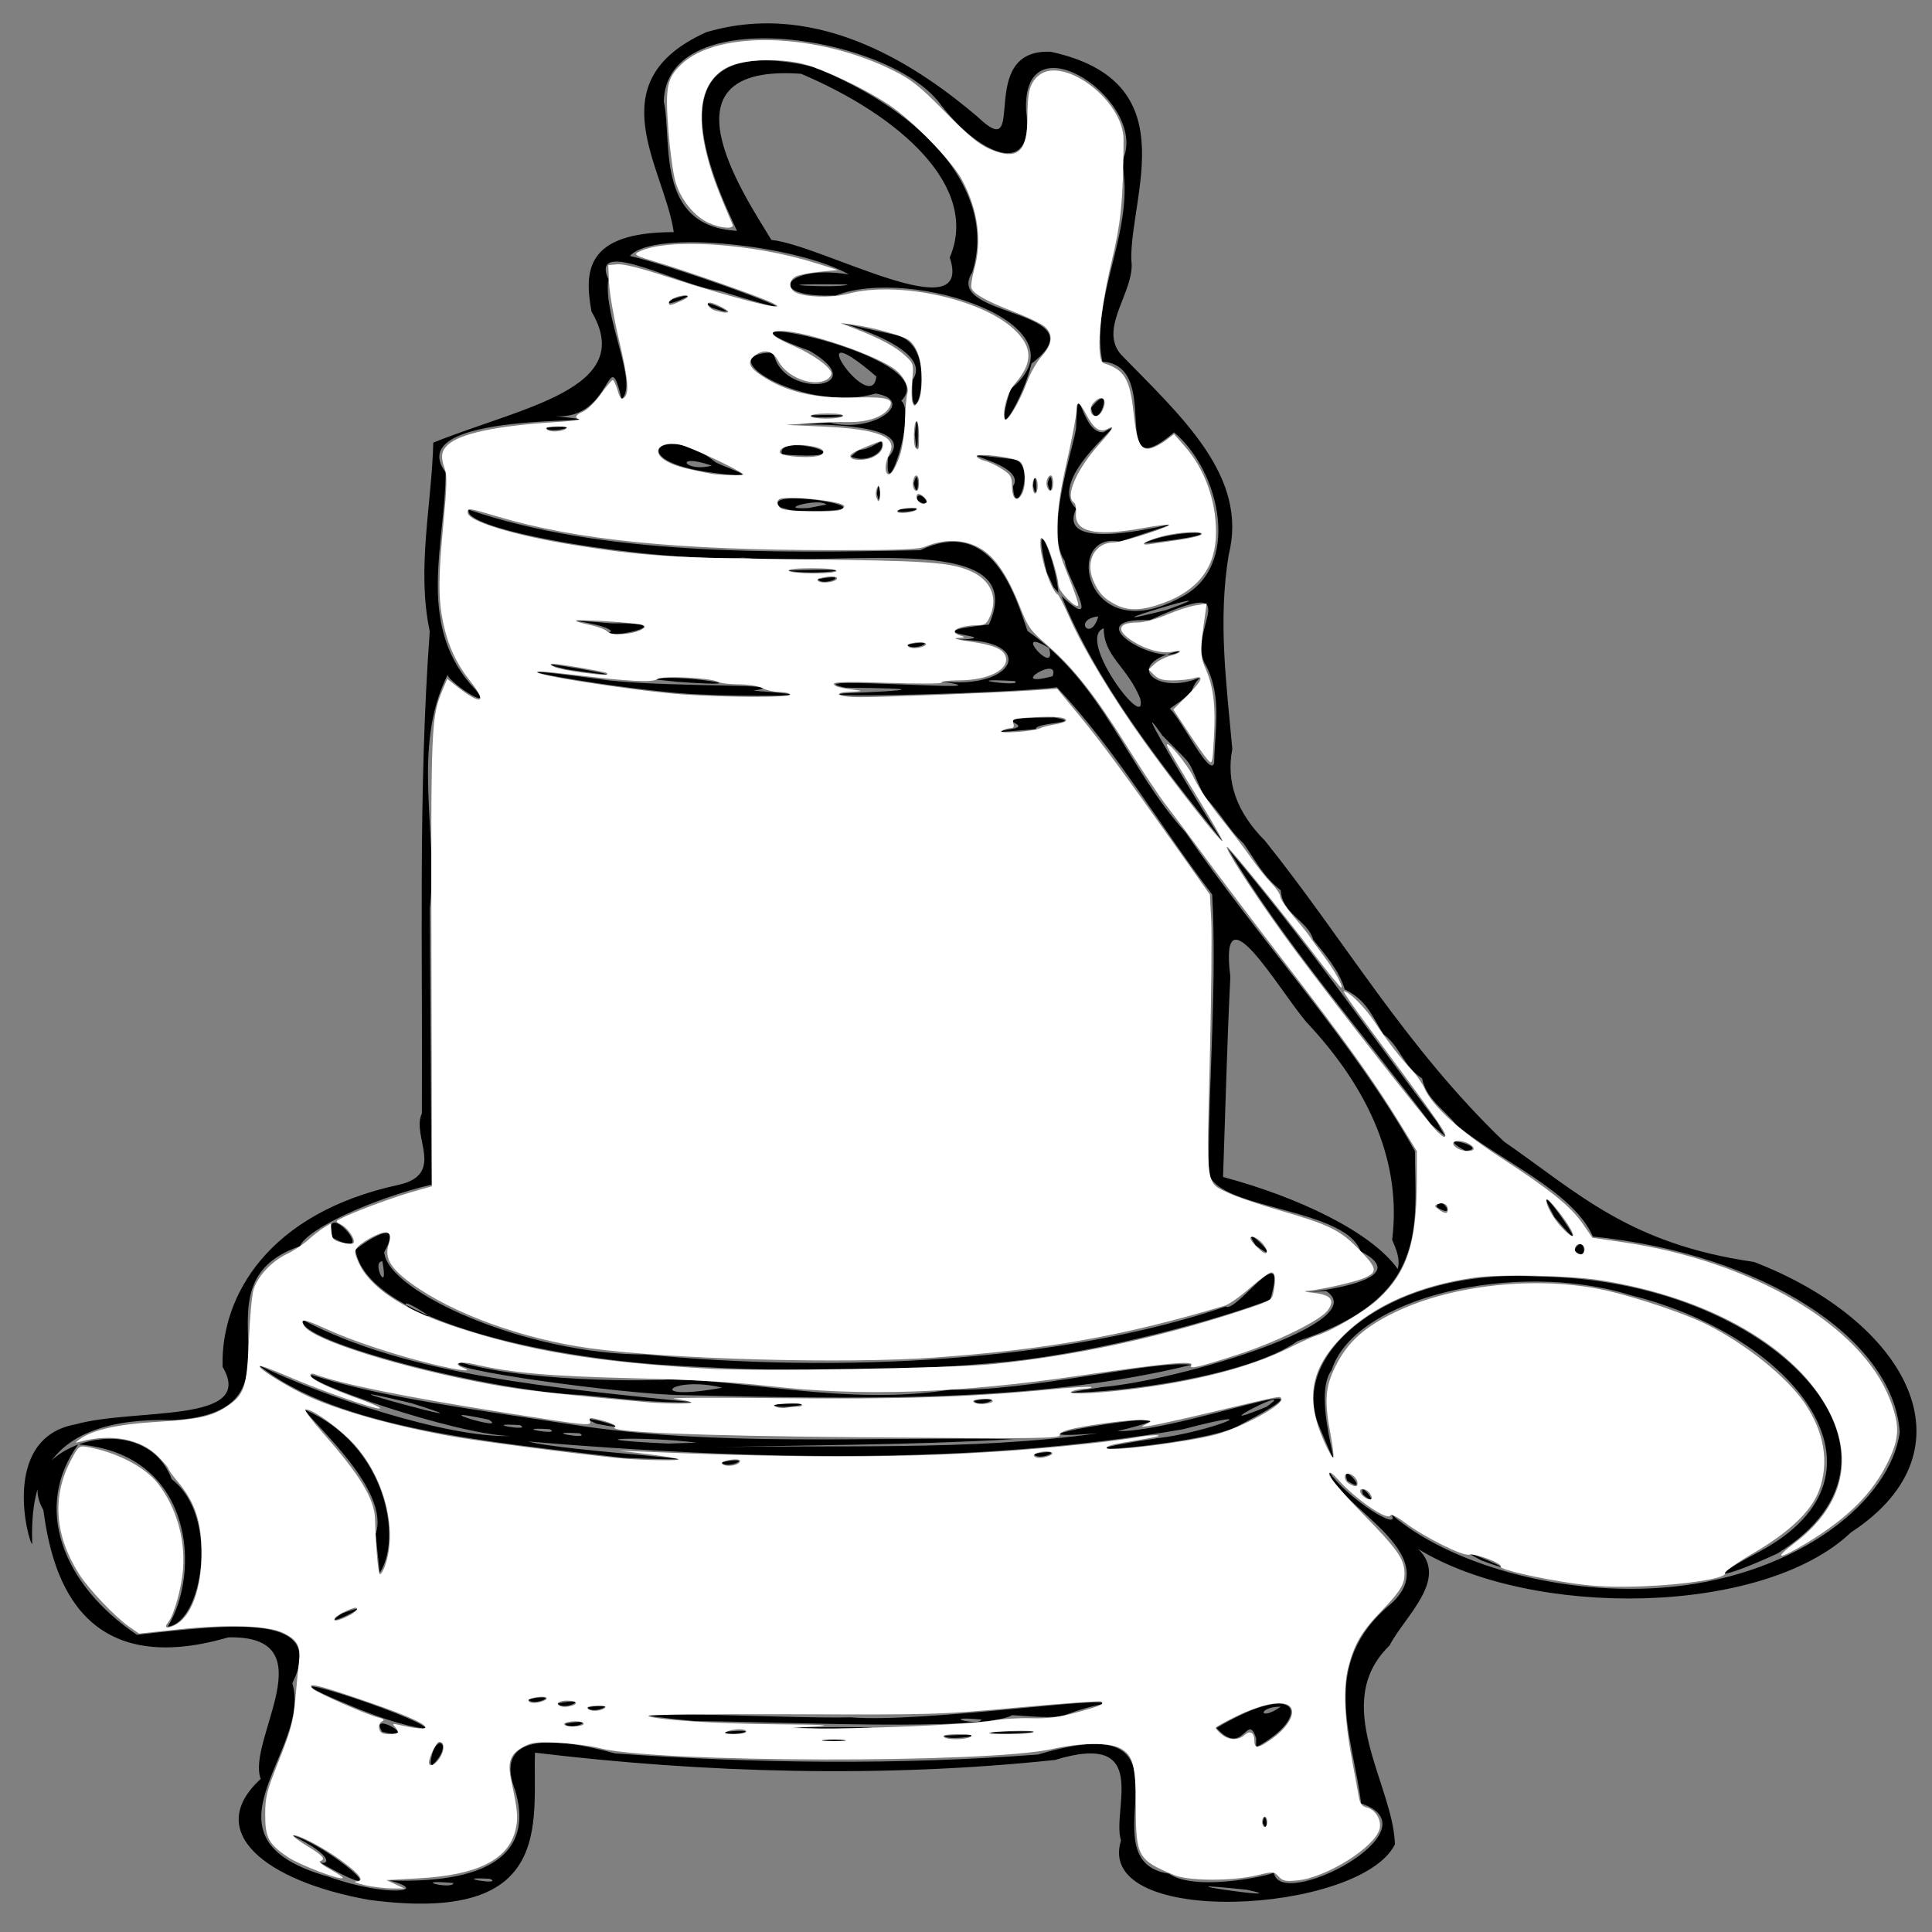 <?xml version="1.0" encoding="UTF-8" standalone="no"?>
<!-- Created with Inkscape (http://www.inkscape.org/) -->

<svg
   xmlns:dc="http://purl.org/dc/elements/1.1/"
   xmlns:cc="http://creativecommons.org/ns#"
   xmlns:rdf="http://www.w3.org/1999/02/22-rdf-syntax-ns#"
   xmlns:svg="http://www.w3.org/2000/svg"
   xmlns="http://www.w3.org/2000/svg"
   xmlns:sodipodi="http://sodipodi.sourceforge.net/DTD/sodipodi-0.dtd"
   xmlns:inkscape="http://www.inkscape.org/namespaces/inkscape"
   width="600"
   height="600"
   id="svg2"
   version="1.1"
   inkscape:version="0.48.2 r9819"
   sodipodi:docname="doc_base.svg">
  <rect width="100%" height="100%" fill="#808080" stroke="none"/>
  <defs
     id="defs4" />
  <sodipodi:namedview
     id="base"
     pagecolor="#e0e0e1"
     bordercolor="#666666"
     borderopacity="1.0"
     inkscape:pageopacity="1"
     inkscape:pageshadow="2"
     inkscape:zoom="1.2483333"
     inkscape:cx="288.34933"
     inkscape:cy="300"
     inkscape:document-units="px"
     inkscape:current-layer="layer1"
     showgrid="true"
     showguides="true"
     inkscape:guide-bbox="true"
     inkscape:window-width="1680"
     inkscape:window-height="964"
     inkscape:window-x="0"
     inkscape:window-y="30"
     inkscape:window-maximized="1">
    <inkscape:grid
       type="xygrid"
       id="grid3753"
       empspacing="5"
       visible="true"
       enabled="true"
       snapvisiblegridlinesonly="true" />
    <sodipodi:guide
       orientation="1,0"
       position="300,620"
       id="guide3755" />
    <sodipodi:guide
       orientation="0,1"
       position="-50,300"
       id="guide3757" />
  </sodipodi:namedview>
  <g
     inkscape:label="Calque 1"
     inkscape:groupmode="layer"
     id="layer1"
     transform="translate(0,-452.362)">
    <path
       style="fill:#000000"
       d="m 431.535,963.379 c -18.624,18.098 1.131,43.035 1.673,61.767 -10.8,21.647 -93.57,26.272 -85.081,-1.205 -2.987,-9.547 9.649,-34.236 -20.503,-25.01 -53.233,5.645 -108.747,4.108 -161.479,-2.264 -0.715,21.561 6.441,53.472 -51.643,45.696 -32.17,-5.785 -51.401,-21.239 -33.524,-37.539 C 76.412,993.024 101.986,960.156 70.904,960.856 23.499,974.679 15.893,939.152 13.457,921.287 2.539,902.655 44.167,887.523 53.335,911.736 c 15.268,11.861 9.253,44.803 -1.249,45.785 10.314,-16.716 8.177,-53.649 -27.788,-56.588 -14.038,19.275 -5.204,43.335 18.244,59.142 31.273,-3.616 58.802,-6.467 48.249,15.028 6.242,21.297 -32.08,48.046 11.488,60.158 17.521,6.299 31.949,4.585 18.635,1.096 33.791,1.134 44.359,-10.289 39.097,-27.936 -5.617,-14.419 4.865,-18.674 31.036,-11.514 43.275,3.119 88.095,3.637 131.348,0.337 54.305,-16.19 12.952,32.8 40.613,37.001 9.036,6.277 36.06,-0.5 32.557,-0.581 1.255,12.867 51.414,-13.016 27.135,-21.236 -2.476,-20.888 -13.433,-43.295 9.369,-62.071 17.229,-15.641 -17.22,-30.478 -19.343,-41.001 5.272,8.115 22.82,19.261 19.331,13.234 17.033,15.033 52.662,26.014 87.212,22.571 39.581,-4.021 67.822,-26.811 70.73,-48.016 -2.077,-29.303 -42.887,-55.468 -95.298,-60.761 -6.203,-14.156 -29.201,-23.742 -42.262,-34.533 -4.318,-5.265 -9.562,-8.312 -10.789,-14.585 -5.943,-3.846 -6.856,-10.013 -12.07,-13.772 -3.817,-6.338 -5.362,-10.588 -11.983,-13.886 -1.667,-5.91 -6.367,-11.144 -9.763,-15.429 -1.673,-5.939 -9.77,-7.996 -10.058,-15.313 -5.517,-4.324 -7.893,-9.369 -11.605,-14.615 -4.459,-4.032 -6.654,-8.857 -12.329,-14.805 -5.895,-12.786 -1.991,-7.582 -12.83,-18.651 -11.928,-16.964 13.007,24.287 18.732,32.97 -19.822,-24.544 -39.513,-49.91 -50.089,-76.321 13.519,12.601 0.774,-7.511 1.097,-10.791 -6.441,-8.78 2.309,-34.072 3.438,-41.252 0.626,-18.65 1.361,1.821 8.498,1.195 10.969,-6.316 -18.756,14.231 -8.452,23.726 -9.268,19.539 60.271,-5.363 13.538,10.249 -17.533,-3.574 -11.174,33.52 18.568,17.488 19.463,-9.321 12.694,-39.387 -1.724,-51.425 -21.535,18.244 -2.774,-20.63 -22.291,-21.984 -3.825,-20.539 10.565,-41.198 6.053,-62.048 9.462,-17.892 -30.899,-45.838 -29.723,-16.027 2.929,22.442 -15.502,12.967 -26.704,-1.996 -15.856,-21.261 -85.011,-32.067 -85.82,-0.687 2.739,11.841 -2.976,38.771 22.751,40.161 -6.904,-14.779 -29.839,-63.098 23.436,-50.999 36.027,14.358 57.326,39.501 49.608,63.922 -9.351,14.284 40.727,11.203 18.397,28.322 -2.057,9.668 -12.742,28.756 -6.517,7.91 25.053,-20.064 -30.944,-38.277 -54.235,-29.078 -22.932,0.876 -15.446,-9.831 4.015,-6.524 -15.01,-8.834 -60.532,-14.261 -67.955,-5.752 17.204,4.006 73.492,25.031 27.676,10.754 -11.006,-0.872 -40.435,-17.327 -34.391,-3.51 -1.662,11.863 9.477,32.363 4.144,37.212 -4.473,-18.412 -2.567,6.441 -20.502,5.305 31.745,3.259 -49.595,-3.305 -34.159,17.498 -0.102,21.707 -8.886,46.144 7.494,65.477 9.943,10.496 -6.347,-0.036 -6.893,-2.652 -11.328,22.773 -2.845,48.563 -5.539,72.481 0.172,28.613 0.357,57.226 0.535,85.839 -18.233,4.337 -38.613,13.695 -40.869,19.121 -35.516,12.155 5.808,51.131 -39.134,54.009 C 12.295,892.138 9.502,914.733 10,931.853 c -0.858,0.503 -10.425,-32.881 13.484,-37.153 18.474,-5.171 56.233,-0.071 45.641,-17.844 -0.639,-21.951 14.19,-47.778 54.591,-56.512 14.872,-3.281 3.963,-15.068 7.293,-22.158 0.299,-49.896 -1.182,-100.203 2.455,-149.75 -4.124,-19.425 0.586,-39.084 1.1,-58.602 27.277,-11.048 63.37,-16.651 49.14,-40.697 -2.164,-12.096 -2.412,-24.693 25.539,-24.684 -2.9,-20.011 -24.179,-46.669 10.109,-62.091 35.585,-10.535 66.983,11.613 84.268,26.296 16.238,15.588 -1.159,-21.369 22.742,-20.209 42.236,9.187 24.592,44.311 24.965,64.631 1.486,9.464 -10.502,21.126 -3.13,29.46 18.958,19.44 39.542,37.828 33.377,62.166 -3.347,20.588 -0.716,39.619 1.132,60.293 -1.974,10.065 1.273,19.564 10.139,28.453 24.896,31.051 43.471,63.896 74.154,93.372 23.426,16.251 38.981,31.857 77.727,37.444 47.013,18.109 69.759,58.062 30.091,84.013 -27.462,26.11 -99.34,26.701 -134.383,5.13 9.634,9.367 -4.102,20.759 -8.901,29.968 z m -44.209,75.879 c -34.595,-3.644 17.599,3.884 0,0 z m -246.503,-2.11 c -14.369,-1.259 -0.179,2.197 0,0 z m 11.402,-1.296 c -13.325,-0.8 4.38,2.237 0,0 z M 374.527,659.031 c -6.803,-10.717 14.384,-28.571 -17.443,-14.092 -23.68,-0.834 3.281,15.104 9.46,9.515 -18.508,4.041 -7.292,14.108 6.069,8.336 -4.377,4.939 0.714,2.736 -9.289,9.644 4.097,4.079 12.287,21.378 13.745,16.932 0.131,-10.104 2.589,-20.479 -2.542,-30.336 z m -20.453,10.171 c -4.14,-10.026 -11.265,-12.913 -11.299,-21.716 -8.88,3.272 14.057,33.365 11.299,21.716 z m -13.002,-25.41 c -8.054,0.923 -2.244,8.192 0,0 z m 21.169,-1.993 c 26.415,-9.476 -32.387,8.199 0,0 z M 294.959,532.326 c 9.372,-21.9 -15.319,-43.952 -46.174,-57.051 -45.274,-3.259 -18.07,37.037 -9.223,51.604 15.592,1.513 63.015,28.564 55.397,5.447 z m -31.719,8.374 c -32.962,-0.39 -1.475,1.415 0,0 z M 99.28,1030.689 c 2.406,1.025 5.436,-1.396 -8.682,-8.434 10.919,2.644 36.427,24.369 8.682,8.434 z m 292.846,-12.272 c 0.987,-5.516 2.133,4.752 0,0 z m -258.416,-18.514 c 1.046,-10.152 7.735,-6.281 0.487,0.703 l -0.487,-0.703 z m 256.417,-7.617 c -2.79,-8.692 -3.896,6.114 -12.329,-3.284 26.851,-15.915 29.497,-3.108 12.287,5.974 l 0.042,-2.69 z m 7.651,-9.911 c -7.491,0.06 -6.783,4.79 0,0 z m -143.833,10.309 c 22.342,-0.612 0.957,1.71 0,0 z m 39.283,-1.272 c 19.8,-1.235 0.85,2.044 0,0 z M 118.694,990.169 c -4.481,-7.152 13.107,3.379 0,0 z m 106.414,0.005 c 14.369,-1.259 0.179,2.197 0,0 z m 83.086,0.008 c 32.401,-0.73 -5.792,1.615 0,0 z m -196.632,-6.988 c -42.81,-17.501 20.056,2.481 20.865,6.113 -7.753,-1.122 -14.415,-3.62 -20.865,-6.113 z m 134.328,5.617 c 47.501,-0.441 14.841,1.254 0,0 z m -70.381,-1.101 c 11.391,-2.168 1.65,2.612 0,0 z m 40.45,-0.84 c -48.101,-4.569 29.962,-0.62 48.215,-1.164 21.922,1.778 81.951,-6.936 78.131,-4.129 -16.081,3.513 -7.374,4.923 -27.98,3.444 -8.795,5.124 -70.794,2.029 -98.365,1.849 z m 88.814,-0.503 c -14.369,-1.259 -0.179,2.197 0,0 z m -122.337,-3.735 c 11.391,-2.168 1.65,2.612 0,0 z m -9.237,-1.27 c 11.391,-2.168 1.65,2.612 0,0 z m -9.237,-1.27 c 11.391,-2.168 1.65,2.612 0,0 z m -57.832,-26.622 c 14.349,-5.292 -9.033,6.285 0,0 z m 10.527,-24.663 c 4.682,-13.544 -19.253,-34.124 -22.047,-38.662 25.269,10.852 30.405,39.975 23.317,50.66 -0.423,-3.999 -0.847,-7.999 -1.27,-11.998 z M 546.637,934.1 c 44.686,-24.115 10.608,-66.888 -40.101,-79.469 -35.59,-11.157 -85.859,0.535 -92.99,23.237 -7.257,9.268 7.343,44.217 -4.041,17.04 -9.233,-22.863 23.062,-48.794 67.985,-46.101 72.551,0.675 124.601,55.073 74.502,86.012 -12.665,5.895 -26.734,10.645 -5.355,-0.719 z m -86.437,2.919 c -14.035,-7.172 18.754,6.861 0,0 z m -36.934,-20.535 c -1.531,-5.322 6.447,5.463 0,0 z m -4.862,-4.265 c -2.392,-6.847 7.589,5.09 0,0 z m -194.404,-5.761 c 11.391,-2.168 1.65,2.612 0,0 z m -30.644,-1.368 c -40.289,-4.923 -87.935,-8.706 -113.149,-28.832 19.998,9.838 59.034,22.738 78.319,22.058 -17.167,-0.391 -65.722,-17.33 -61.677,-18.948 22.317,7.259 51.82,10.838 80.98,15.43 44.677,6.964 91.304,3.671 136.919,4.51 -32.242,1.883 -64.766,1.786 -97.146,2.597 41.138,-1.048 83.211,1.244 123.398,-4.425 -42.093,3.232 45.613,-10.355 5.993,-0.664 19.391,0.437 76.792,-22.088 36.896,-1.303 -12.1,5.761 -66.989,9.894 -24.621,3.515 15.892,-1.76 37.445,-10.491 8.008,-2.775 -65.527,11.274 -136.11,9.46 -203.16,3.773 9.626,3.004 77.64,6.902 29.239,5.064 z m 22.899,-4.691 c -15.269,-2.066 -41.335,-1.247 -8.801,0.274 l 8.801,-0.274 z m -36.321,-2.928 c -13.325,-0.801 4.38,2.237 0,0 z m -9.237,-1.27 c -13.325,-0.801 4.38,2.237 0,0 z m -9.237,-1.27 c -13.325,-0.801 4.38,2.237 0,0 z m -9.67,-1.672 c -22.207,-4.768 6.881,4.157 0,0 z m -24.063,-5.147 c -40.747,-9.711 33.457,10.531 0,0 z m 265.59,1.154 c 11.349,-8.089 -22.137,9.076 0,0 z m -72.333,14.652 c 11.391,-2.168 1.65,2.612 0,0 z m -135.711,-9.389 c -10.38,-4.568 17.34,3.424 0,0 z m 54.843,-5.953 c 19.8,-1.235 0.85,2.045 0,0 z m -59.461,-3.009 c -27.43,-0.938 -89.407,-16.656 -86.584,-23.289 32.337,17.201 78.773,21.219 120.97,25.543 -11.556,0.356 -23.065,-1.19 -34.386,-2.254 z m 121.856,1.848 c 11.391,-2.168 1.65,2.612 0,0 z m -90.683,-1.781 c -17.739,-0.213 -76.872,-8.317 -68.543,-10.106 23.935,6.898 66.646,5.409 63.45,5.27 23.361,-0.326 56.348,8.292 88.46,3.134 23.264,0.809 63.784,-9.335 74.859,-7.724 -49.03,12.121 -105.753,10.534 -158.226,9.426 z m 12.456,-2.312 c -16.098,-3.927 -24.815,4.55 0,0 z m 118.012,-0.183 c 24.554,-2.175 84.678,-20.253 69.503,-29.856 -30.427,2.112 34.179,-0.346 10.757,-12.301 -5.24,-14.662 -50.329,-12.745 -47.182,-26.989 0.042,-27.915 2.575,-56.082 1.079,-83.842 -16.346,-21.36 -29.188,-43.989 -48.208,-64.353 -15.226,1.873 -76.212,3.433 -66.45,1.912 22.326,-0.96 25.874,-1.555 0.769,-1.788 -18.607,-4.038 56.246,2.078 29.036,-2.029 25.337,3.202 30.866,-14.352 3.198,-12.655 23.23,-1.173 -15.86,-1.884 12.321,-4.905 13.096,-29.201 -43.922,-18.056 -76.366,-20.773 -26.13,1.472 -87.878,-8.239 -85.169,-14.898 41.201,14.113 93.415,13.535 140.244,12.573 22.609,-10.845 29.622,14.806 33.28,25.087 23.793,16.488 30.892,42.581 49.03,62.483 22.738,33.216 52.352,65.165 71.277,99.049 0.024,22.854 4.85,45.556 -36.483,59.01 -15.218,10.838 -55.46,16.104 -70.697,15.957 l 4.147,-0.761 5.912,-0.922 0,5e-5 z m 90.052,-45.749 c 2.935,-23.511 -6.599,-46.315 -26.682,-67.665 -8.67,-10.212 -27.168,-42.607 -23.57,-14.031 -1.032,20.726 -1.534,41.458 -2.269,62.188 23.076,6.167 45.976,16.957 54.238,28.566 0.862,-3.061 -0.442,-6.105 -1.717,-9.058 z M 315.121,663.86 c -19.719,-1.094 3.279,2.082 0,0 z m 11.783,-1.502 c 2.514,-6.817 -14.947,4 0,0 z m -1.125,-8.768 c -12.424,-7.344 2.742,9.69 0,0 z M 204.49,876.124 c -39.379,-2.94 -90.571,-14.724 -94.094,-35.511 -2.169,1.117 16.552,-12.993 8.927,0.595 0.839,12.39 44.23,31.812 81.024,31.804 60.2,5.883 130.136,2.293 180.347,-14.913 3.186,2.299 19.817,-22.625 13.774,-2.101 -15.878,6.127 -52.171,16.12 -81.104,19.186 -35.832,3.59 -72.81,3.313 -108.874,0.94 z m -71.171,-15.083 c -13.918,-9.152 -4.44,0.852 0,0 z m -14.572,-16.977 c -3.598,0.08 2.131,11.236 0,0 z m 271.215,-4.934 c -6.097,-9.243 10.713,7.98 0,0 z m 98.968,1.518 c 2.996,-6.034 4.849,4.719 0,0 z m -385.711,-3.937 c -3.622,-13.824 15.777,8.473 0,0 z m 379.526,-6.38 c -10.429,-19.075 16.787,19.926 0,0 z m -36.535,-3.088 c 0.609,-4.656 6.931,4.277 0,0 z m 8.908,-17.482 c -11.164,-6.026 8.367,-0.775 0,0 l 0,0 z m -10.637,-8.182 c -21.309,-28.493 -45.898,-56.414 -63.155,-85.721 23.464,27.529 43.535,56.697 64.995,85.022 l 2.5,4.402 -4.34,-3.703 z M 313.433,678.882 c 9.937,-1.482 -11.644,-3.609 14.056,-3.685 9.86,1.778 -6.508,1.428 -5.768,3.664 0.437,-0.315 -18.91,1.926 -8.288,0.021 z m -94.868,-10.82 c -22.553,-0.531 -84.497,-11.992 -29.594,-4.409 21.412,2.319 59.034,0.89 44.981,3.217 29.652,2.051 -6.956,1.678 -15.387,1.192 z m -14.817,-4.656 c 3.813,-2.09 37.654,2.906 6.644,0.702 l -6.644,-0.702 0,0 z m -27.71,-3.157 c -22.2,-5.195 36.757,5.356 0,0 z m 105.692,-7.702 c 11.391,-2.168 1.65,2.612 0,0 z m -91.921,-4.195 c -2.167,-2.88 -24.06,-4.323 0.276,-2.406 24.669,-0.291 -5.413,5.727 -0.276,2.406 l 0,-2.1e-4 z m 135.215,-18.406 c -4.771,-20.513 2.446,-5.694 3.7,6.497 l -1.513,-1.674 -2.187,-4.823 z m -71.004,2.288 c 11.391,-2.168 1.65,2.612 0,0 z m -9.326,-2.679 c 29.418,-1.036 7.347,1.738 0,0 z m 110.496,-8.419 c 10.157,-5.092 34.225,-3.639 0,0 z M 242.311,609.895 c -7.623,-7.252 44.734,2.195 3.78,1.07 l -3.78,-1.07 0,0 z m 14.342,-0.832 c -2.422,-2.214 -16.422,1.757 -5.536,1.063 l 5.536,-1.063 z m 21.566,1.515 c 14.369,-1.259 0.179,2.197 0,0 z m -5.9,-4.872 c 1.003,-7.955 1.695,7.383 0,0 z m 12.25,1.904 c 0.609,-4.656 6.931,4.277 0,0 z m 30.04,-4.237 c 5.232,-7.954 -28.476,-11.749 0.572,-8.315 6.835,2.233 -0.132,19.483 -0.572,8.315 z m 6.202,-0.207 c 1.003,-7.955 1.695,7.383 0,0 z m -37.032,-0.635 c 1.731,-7.019 1.731,7.019 0,0 z m 41.565,0 c 1.731,-7.019 1.731,7.019 0,0 z m -49.524,-8.06 c 14.321,-15.71 -61.564,-7.898 -18.18,-10.879 13.589,3.599 27.207,-6.779 14.285,-9.036 -21.294,6.454 -52.881,-12.391 -31.704,-12.727 2.532,14.902 31.665,11.34 11.154,-0.549 -41.155,-14.865 43.207,1.097 28.51,15.553 4.96,3.779 -5.481,34.187 -4.066,17.638 z m -3.661,-25.189 c -25.426,-21.827 -1.385,12.905 0,0 z m -53.536,29.506 c -25.521,-4.279 -11.389,-15.124 3.599,-2.871 4.731,2.447 17.85,5.976 -3.599,2.871 z m 2.444,-1.822 c -12.146,-4.169 -8.608,2.25 0,0 z m 21.746,-3.492 c -1.936,-7.403 30.195,2.302 0,0 z m 21.501,0.672 c 4.327,-4.068 1.237,-0.026 9.318,-4.745 1.847,2.792 -4.013,7.124 -9.318,4.745 z m 19.792,-6.849 c 1.318,-14.216 1.246,14.248 0,0 z m -114.418,-2.11 c 14.369,-1.259 0.179,2.197 0,0 z m 81.948,-3.84 c 22.342,-0.612 0.957,1.71 0,0 z m 87.198,-2.302 c 7.949,-9.848 1.864,9.044 0,0 z m -55.42,-8.69 c 9.54,-13.448 -49.658,-23.462 -5.196,-13.958 15.246,3.657 3.852,35.911 5.196,13.958 z M 221.066,547.941 c -6.614,-4.591 12.835,4.158 0,0 z m -12.162,-2.697 c 13.484,-4.098 -6.133,4.366 0,0 z"
       id="path4412"
       inkscape:connector-curvature="0" />
    <path
       style="fill:#ffffff;fill-opacity:1;stroke:none;stroke-width:8.011;stroke-linecap:round;stroke-linejoin:round;stroke-miterlimit:4;stroke-opacity:1;stroke-dasharray:none;stroke-dashoffset:0"
       d="m 113.191,585.421 c -2.423,-0.562 -3.606,-1.062 -2.629,-1.112 2.788,-0.141 1.476,-2.008 -4.549,-6.475 -5.345,-3.963 -14.179,-8.573 -14.95,-7.803 -0.218,0.218 1.788,1.723 4.457,3.344 4.832,2.935 5.732,4.008 3.881,4.625 -0.535,0.178 0.909,1.348 3.208,2.599 2.299,1.251 4.021,2.435 3.827,2.629 -0.76,0.76 -13.508,-4.097 -17.036,-6.492 -6.001,-4.072 -7.053,-6.048 -7.038,-13.205 0.012,-5.546 0.436,-7.211 4.32,-16.964 3.626,-9.106 4.414,-12.017 4.985,-18.425 0.373,-4.186 0.894,-9.466 1.159,-11.734 0.601,-5.146 -0.336,-6.985 -4.687,-9.205 -4.69,-2.393 -17.342,-2.838 -32.975,-1.162 l -11.966,1.283 -3.049,-2.113 c -4.456,-3.088 -12.649,-11.723 -15.672,-16.517 -7.533,-11.947 -8.366,-23.989 -2.435,-35.213 2.286,-4.326 2.546,-4.545 4.926,-4.133 9.229,1.596 18.196,6.261 22.223,11.561 5.577,7.341 8.353,16.921 7.643,26.379 -0.442,5.89 -2.813,14.361 -4.633,16.554 -1.539,1.854 -0.118,2.151 2.626,0.548 5.258,-3.071 8.357,-13.225 7.693,-25.209 -0.438,-7.906 -2.522,-13.344 -7.282,-19.005 -1.61,-1.914 -2.926,-3.736 -2.926,-4.048 0,-0.312 -1.453,-2.034 -3.228,-3.827 -5.345,-5.398 -14.517,-7.163 -24.008,-4.62 -1.964,0.526 -1.971,0.513 -0.349,-0.698 3.861,-2.882 11.764,-4.675 23.76,-5.393 13.115,-0.785 17.109,-1.648 21.804,-4.712 5.598,-3.653 6.375,-5.932 6.986,-20.485 0.296,-7.049 0.952,-14.194 1.458,-15.878 1.23,-4.094 5.675,-8.864 10.276,-11.027 2.065,-0.971 5.016,-2.91 6.558,-4.31 1.542,-1.4 3.773,-3.144 4.957,-3.875 l 2.153,-1.33 0.25,2.589 c 0.217,2.252 0.64,2.686 3.248,3.33 1.649,0.407 3.241,0.497 3.539,0.199 0.872,-0.872 -1.496,-4.58 -3.643,-5.705 -1.884,-0.987 -1.904,-1.073 -0.432,-1.857 3.507,-1.869 15.606,-6.421 21.836,-8.214 l 6.675,-1.922 -0.164,-70.125 c -0.174,-74.435 -0.13,-75.457 3.618,-84.388 l 1.279,-3.048 2.975,2.331 c 7.713,6.045 9.687,5.289 4.196,-1.607 -4.312,-5.416 -6.953,-11.101 -8.413,-18.112 -1.567,-7.524 -1.546,-14.106 0.097,-31.296 1.036,-10.843 1.127,-14.49 0.408,-16.479 -1.358,-3.755 -1.14,-5.562 0.902,-7.48 3.729,-3.503 15.04,-5.943 32.621,-7.036 5.067,-0.315 8.762,-0.731 8.211,-0.924 -1.594,-0.559 -1.176,-1.351 1.288,-2.442 1.259,-0.557 3.692,-2.971 5.407,-5.364 1.715,-2.393 3.374,-4.368 3.687,-4.389 0.313,-0.021 1,1.401 1.527,3.16 0.761,2.54 1.18,3.015 2.035,2.305 1.683,-1.397 1.295,-5.63 -1.67,-18.249 -1.511,-6.428 -2.862,-14.211 -3.004,-17.295 l -0.257,-5.607 2.804,-0.271 c 1.807,-0.174 7.219,1.171 15.22,3.785 22.569,7.372 42.076,12.065 31.565,7.593 -5.551,-2.361 -26.133,-9.552 -34.174,-11.94 -7.077,-2.101 -7.645,-2.41 -6.008,-3.265 8.543,-4.459 35.137,-2.782 55.079,3.473 l 6.809,2.136 -5.688,0.553 c -3.128,0.304 -6.463,0.968 -7.41,1.475 -2.166,1.159 -2.227,3.743 -0.116,4.873 2.962,1.585 11.3,1.823 16.386,0.469 15.199,-4.049 41.151,1.474 51.426,10.945 6.013,5.543 6.11,10.499 0.332,17.079 -2.26,2.574 -3.909,8.413 -3.079,10.904 0.509,1.528 4.614,-5.275 6.823,-11.31 1.038,-2.835 3.13,-6.531 4.65,-8.213 3.433,-3.8 3.675,-7.027 0.703,-9.364 -1.133,-0.891 -5.369,-2.903 -9.413,-4.47 -8.335,-3.23 -12.399,-5.491 -13.084,-7.278 -0.259,-0.675 0.114,-3.31 0.828,-5.856 2.485,-8.857 1.213,-18.325 -3.721,-27.689 -3.158,-5.993 -15.645,-18.802 -23.017,-23.61 -8.807,-5.744 -22.281,-11.905 -28.318,-12.949 -8.628,-1.492 -17.921,-0.707 -22.346,1.886 -7.307,4.282 -9.138,13.747 -5.376,27.8 1.531,5.718 2.946,9.5 7.718,20.626 0.649,1.513 -3.586,1.221 -7.397,-0.51 -4.493,-2.041 -8.68,-7.21 -10.311,-12.729 -0.745,-2.522 -1.751,-9.897 -2.235,-16.39 -0.977,-13.097 -0.423,-15.832 4.075,-20.135 11.308,-10.816 42.561,-9.809 66.193,2.133 5.248,2.652 7.932,4.789 14.82,11.801 9.125,9.29 11.856,11.446 16.631,13.13 6.991,2.467 9.805,-0.462 9.805,-10.206 0,-7.929 0.608,-10.543 3.011,-12.946 7.316,-7.316 26.935,7.015 26.854,19.615 -0.122,18.856 -0.78,25.477 -3.782,38.051 -3.796,15.9 -4.893,30.498 -2.351,31.272 6.345,1.934 8.121,4.886 9.226,15.335 0.983,9.301 2.221,11.861 5.358,11.078 1.176,-0.293 3.282,-1.404 4.679,-2.467 l 2.541,-1.934 3.295,3.743 c 6.226,7.073 9.762,16.824 9.737,26.847 -0.027,10.569 -5.38,17.779 -16.17,21.778 -6.687,2.479 -10.942,2.642 -14.993,0.574 -3.706,-1.892 -5.357,-3.693 -7.012,-7.654 -2.469,-5.908 0.679,-11.657 6.381,-11.657 2.788,0 19.452,-5.459 16.884,-5.531 -0.881,-0.025 -4.486,0.476 -8.011,1.113 -14.577,2.634 -21.06,1.173 -20.56,-4.632 0.133,-1.542 -0.143,-3.042 -0.614,-3.333 -2.909,-1.798 0.761,-10.264 7.885,-18.186 4.391,-4.883 4.996,-6.027 2.475,-4.678 -2.292,1.227 -4.185,-0.049 -6.473,-4.362 -2.261,-4.263 -3.14,-4.599 -3.14,-1.202 0,1.346 -1.314,8.285 -2.919,15.421 -2.13,9.464 -2.931,14.924 -2.964,20.184 -0.041,6.676 0.206,7.828 3.341,15.558 1.862,4.592 3.268,8.7 3.125,9.129 -0.478,1.435 -6.19,-4.343 -6.19,-6.261 0,-2.722 -3.173,-12.639 -4.477,-13.991 -0.983,-1.02 -1.129,-0.863 -1.121,1.202 0.018,4.624 3.547,14.917 5.388,15.72 0.344,0.15 1.992,3.365 3.664,7.144 4.371,9.883 13.48,24.988 23.385,38.775 9.807,13.651 23.584,31.167 24.105,30.647 0.192,-0.192 -3.466,-6.568 -8.129,-14.167 -4.663,-7.6 -8.687,-14.413 -8.942,-15.141 -1.182,-3.377 6.188,5.331 8.233,9.726 1.272,2.734 5.026,8.34 8.341,12.456 3.316,4.117 7.539,9.666 9.384,12.333 1.846,2.666 4.639,6.162 6.208,7.769 1.569,1.607 2.853,3.518 2.853,4.248 0,0.73 1.893,3.548 4.206,6.263 2.313,2.715 4.566,5.527 5.007,6.25 0.441,0.722 2.291,3.296 4.112,5.719 3.492,4.646 6.246,9.535 5.686,10.095 -0.183,0.183 -4.244,-4.807 -9.024,-11.089 -9.354,-12.294 -25.868,-32.65 -26.487,-32.65 -1.218,0 10.867,18.356 21.362,32.447 13.169,17.681 41.202,53.429 43.93,56.021 1.837,1.745 2.477,2.02 2.477,1.063 0,-1.175 -4.703,-7.786 -25.084,-35.258 -3.841,-5.177 -6.741,-9.413 -6.446,-9.413 1.586,0 6.455,4.836 9.566,9.5 4.099,6.146 8.175,11.411 11.736,15.163 1.375,1.448 3.101,3.972 3.835,5.607 2.454,5.468 10.928,13.144 23.615,21.392 15.338,9.971 21.753,15.148 25.48,20.558 l 2.982,4.33 9.42,1.366 c 40.041,5.805 74,25.744 82.927,48.691 3.166,8.138 3.081,12.023 -0.422,19.292 -4.752,9.859 -12.416,17.567 -25.188,25.329 -8.804,5.351 -10.935,5.425 -3.949,0.137 14.59,-11.045 18.473,-25.268 11.008,-40.326 -10.027,-20.227 -37.276,-35.991 -71.418,-41.317 -9.382,-1.463 -31.031,-1.921 -38.852,-0.821 -17.348,2.44 -31.567,8.713 -40.94,18.063 -10.214,10.188 -11.864,19.58 -5.812,33.069 1.281,2.855 2.522,4.997 2.758,4.761 0.236,-0.236 -0.132,-3.392 -0.819,-7.013 -2.023,-10.664 -1.711,-14.88 1.588,-21.475 3.641,-7.278 8.869,-12.008 18.337,-16.592 17.968,-8.699 44.625,-11.469 65.562,-6.813 9.219,2.05 24.72,7.261 31.127,10.465 12.292,6.145 25.002,16.344 30.596,24.55 6.134,8.998 7.687,18.508 4.439,27.187 -2.401,6.416 -9.274,12.93 -20.609,19.529 -4.972,2.895 -8.786,5.617 -8.588,6.131 0.58,1.512 -12.387,3.557 -25.571,4.033 -8.701,0.314 -14.503,0.083 -21.032,-0.837 -11.103,-1.565 -23.576,-4.433 -23.04,-5.3 0.6,-0.97 -8.066,-4.24 -9.788,-3.694 -1.845,0.586 -14.057,-5.511 -19.95,-9.961 -2.327,-1.757 -4.304,-2.758 -4.469,-2.263 -0.649,1.946 -10.461,-4.68 -16.044,-10.835 -2.271,-2.503 -3.002,-2.947 -3.004,-1.823 -0.002,0.825 4.584,6.188 10.308,12.056 10.81,11.082 12.907,14.022 13.069,18.331 0.136,3.619 -1.123,5.707 -7.347,12.185 -6.035,6.282 -8.263,10.109 -10.143,17.424 -1.571,6.113 -1.148,16.281 1.193,28.637 0.876,4.626 1.813,9.726 2.083,11.334 0.374,2.234 0.954,3.039 2.461,3.417 2.769,0.695 4.709,3.917 4.017,6.672 -1.409,5.614 -16.372,15.039 -25.347,15.965 -3.826,0.395 -4.688,0.226 -5.996,-1.179 -1.481,-1.59 -1.687,-1.602 -6.733,-0.387 -7.645,1.841 -21.13,1.816 -25.654,-0.048 -11.362,-4.68 -11.951,-5.742 -11.976,-21.581 -0.02,-12.686 -0.862,-15.749 -4.9,-17.837 -3.57,-1.846 -12.161,-1.737 -21.152,0.268 -20.046,4.471 -123.672,4.235 -140.587,-0.32 -2.423,-0.653 -8.011,-1.375 -12.417,-1.606 -6.741,-0.353 -8.453,-0.188 -10.798,1.04 -4.473,2.341 -5.382,4.75 -4.078,10.814 2.005,9.327 2.191,11.653 1.232,15.428 -2.294,9.037 -11.864,13.776 -29.827,14.772 L 120,583.885 l 2.804,1.303 2.804,1.303 -4.005,-0.025 c -2.203,-0.013 -5.988,-0.484 -8.411,-1.046 z M 393.565,565.794 c 0,-0.881 -0.36,-1.602 -0.801,-1.602 -0.441,0 -0.801,0.721 -0.801,1.602 0,0.881 0.36,1.602 0.801,1.602 0.441,0 0.801,-0.721 0.801,-1.602 z M 136.72,545.726 c 1.452,-2.457 1.3,-4.765 -0.313,-4.765 -0.839,0 -3.189,4.704 -3.189,6.383 0,1.711 2.112,0.735 3.502,-1.618 z m 258.673,-6.013 c 4.675,-3.43 7.001,-7.615 5.343,-9.613 -1.835,-2.211 -8.345,-1.143 -16.296,2.672 -3.793,1.82 -6.896,3.538 -6.896,3.818 0,0.28 0.811,1.186 1.802,2.013 2.225,1.856 5.222,1.973 7.096,0.277 1.761,-1.594 3.118,-0.842 3.118,1.728 0,2.636 1.291,2.438 5.833,-0.894 l 0,0 z m -133.403,0.664 c -1.652,-0.173 -4.356,-0.173 -6.008,0 -1.652,0.173 -0.3,0.314 3.004,0.314 3.304,0 4.656,-0.141 3.004,-0.314 z m 39.453,-1.019 c 0.846,-0.547 -0.294,-0.78 -3.852,-0.789 -3.168,-0.008 -4.869,0.287 -4.559,0.789 0.632,1.023 6.828,1.023 8.411,0 z M 123.605,537.917 c 0,-0.352 -0.451,-1.12 -1.001,-1.706 -0.821,-0.873 -0.641,-0.981 1.001,-0.599 5.686,1.322 9.046,1.569 8.46,0.622 -0.878,-1.42 -7.676,-4.255 -21.189,-8.835 -12.7,-4.305 -15.754,-4.953 -13.678,-2.903 1.277,1.261 16.57,7.968 20.299,8.902 1.815,0.455 2.043,0.723 1.076,1.264 -0.737,0.412 -1.06,1.328 -0.808,2.291 0.315,1.206 1.092,1.604 3.13,1.604 1.491,0 2.71,-0.288 2.71,-0.641 z m 108.144,-0.16 c 0,-0.962 -3.769,-0.962 -6.008,0 -1.205,0.518 -0.66,0.702 2.203,0.745 2.093,0.031 3.805,-0.304 3.805,-0.745 z m 89.264,0.089 c 0.408,-0.661 -13.136,-0.254 -13.897,0.417 -0.184,0.162 2.769,0.295 6.562,0.295 3.792,0 7.093,-0.32 7.335,-0.712 z m -37.886,-1.725 c 11.175,-0.459 22.48,-1.255 25.124,-1.768 2.644,-0.514 7.968,-0.848 11.833,-0.743 5.448,0.148 8.666,-0.259 14.326,-1.81 7.523,-2.061 8.513,-2.496 7.649,-3.359 -0.277,-0.277 -11.783,0.534 -25.567,1.802 -24.525,2.257 -26.044,2.303 -70.724,2.134 -26.314,-0.1 -45.152,0.124 -44.459,0.527 2.111,1.229 21.125,2.445 40.698,2.603 13.762,0.111 16.889,0.289 11.372,0.648 l -7.61,0.494 8.521,0.153 c 4.687,0.084 17.664,-0.222 28.838,-0.681 l 0,0 z m -101.846,-0.768 c 0,-0.441 -1.24,-0.801 -2.756,-0.801 -1.516,0 -2.979,0.36 -3.252,0.801 -0.299,0.484 0.793,0.801 2.756,0.801 1.788,0 3.252,-0.36 3.252,-0.801 z m 6.409,-4.806 c 0.879,-0.568 0.274,-0.78 -2.25,-0.789 -2.1,-0.007 -3.258,0.301 -2.957,0.789 0.628,1.016 3.635,1.016 5.207,0 z m -8.812,-1.696 c 0,-0.389 -1.262,-0.708 -2.804,-0.708 -2.697,0 -3.844,1.122 -1.833,1.792 1.438,0.479 4.636,-0.269 4.636,-1.085 z m -10.067,-0.626 c 0.852,-0.334 1.212,-0.806 0.801,-1.05 -1.149,-0.681 -5.997,0.252 -5.499,1.058 0.52,0.842 2.537,0.838 4.698,-0.008 l 0,1.8e-4 z m -60.855,-26.265 c 2.425,-1.156 3.782,-2.655 2.405,-2.655 -1.105,0 -5.848,2.339 -6.332,3.123 -0.78,1.262 0.66,1.091 3.928,-0.467 l 0,0 z m 11.611,-15.673 c 4.244,-11.931 -0.777,-29.431 -11.347,-39.551 -5.047,-4.832 -11.983,-9.492 -13.37,-8.984 -0.406,0.149 1.964,3.335 5.265,7.08 11.657,13.223 16.163,20.631 16.352,26.882 0.286,9.465 0.976,17.176 1.537,17.176 0.351,0 1.054,-1.172 1.564,-2.603 l 0,0 z m 306.04,-22.23 c -0.83,-1.55 -3.204,-2.263 -3.204,-0.961 0,1.009 1.815,2.563 2.992,2.563 0.821,0 0.871,-0.372 0.212,-1.602 z m -4.005,-3.445 c 0,-1.34 -1.624,-2.964 -2.964,-2.964 -1.523,0 -1.272,2.189 0.36,3.14 1.902,1.108 2.603,1.061 2.603,-0.176 l 0,0 z m -192.371,-6.08 c 0.598,-0.379 0.778,-0.871 0.401,-1.094 -1.107,-0.654 -5.919,0.316 -5.437,1.096 0.558,0.903 3.611,0.901 5.037,-0.002 l 0,-2.4e-4 z m -18.509,-1.356 c -0.257,-0.257 -4.552,-0.966 -9.546,-1.575 l -9.079,-1.109 9.613,0.406 c 58.254,2.46 97.099,1.736 136.118,-2.536 6.133,-0.672 12.942,-1.561 15.129,-1.975 2.188,-0.415 4.92,-0.715 6.071,-0.667 2.306,0.097 0.057,0.606 -10.198,2.309 -3.952,0.657 -5.618,1.242 -5.076,1.785 1.029,1.029 24.484,-1.904 33.338,-4.169 8.169,-2.089 21.921,-9.541 20.839,-11.292 -0.535,-0.866 0.702,-1.104 -20.788,4.002 -9.252,2.198 -18.264,4.201 -20.027,4.45 -2.949,0.417 -3.045,0.375 -1.202,-0.528 1.973,-0.967 1.958,-0.986 -1.072,-1.269 -3.266,-0.305 -18.115,1.661 -23.181,3.069 -1.663,0.462 -2.834,1.148 -2.602,1.524 0.716,1.159 -6.965,1.249 -62.865,0.739 -50.942,-0.465 -77.766,-1.587 -75.243,-3.147 0.88,-0.544 -1.586,-1.57 -6.329,-2.633 -1.388,-0.311 -1.753,-0.125 -1.427,0.725 0.634,1.651 -0.421,1.55 -25.931,-2.478 -31.673,-5.002 -51.821,-9.089 -59.695,-12.11 -0.661,-0.254 -1.202,-0.068 -1.202,0.412 0,1.172 5.965,4.056 15.22,7.358 4.186,1.493 7.043,2.828 6.35,2.967 -1.569,0.313 -19.312,-5.938 -29.355,-10.343 -4.125,-1.809 -7.704,-3.084 -7.955,-2.833 -0.571,0.571 6.493,5.114 13.237,8.512 9.753,4.915 28.98,10.34 48.239,13.61 10.26,1.742 45.865,6.254 52.796,6.69 8.265,0.52 16.289,0.575 15.822,0.107 l 0,0 z m 115.1,-1.054 c 2.275,-0.891 0.295,-1.772 -2.655,-1.182 -1.36,0.272 -2.277,0.811 -2.038,1.198 0.516,0.835 2.539,0.828 4.693,-0.016 l 0,-2e-5 z m -78.091,-15.291 c 1.109,-0.006 1.632,-0.297 1.202,-0.669 -0.419,-0.362 -2.744,-0.495 -5.167,-0.296 -3.292,0.271 -4.001,0.529 -2.804,1.022 0.881,0.363 2.323,0.501 3.204,0.307 0.881,-0.194 2.485,-0.357 3.565,-0.363 z m -33.04,-1.315 c -0.277,-0.277 -2.59,-0.777 -5.14,-1.112 -2.55,-0.335 11.765,-0.424 31.811,-0.199 37.451,0.422 60.487,-0.303 84.391,-2.655 6.982,-0.687 12.9,-1.044 13.151,-0.793 0.251,0.251 -0.596,0.481 -1.881,0.512 -1.285,0.031 -3.057,0.366 -3.939,0.745 -2.636,1.133 5.227,0.94 16.776,-0.411 21.092,-2.467 38.485,-6.958 50.619,-13.068 3.467,-1.746 7.204,-3.434 8.305,-3.752 4.766,-1.375 15.018,-7.44 19.339,-11.441 8.843,-8.187 11.854,-17.413 11.886,-36.416 l 0.016,-9.414 -5.407,-8.804 c -8.103,-13.194 -16.759,-25.299 -35.518,-49.671 -9.325,-12.116 -20.522,-26.896 -24.882,-32.844 -4.36,-5.948 -9.731,-13.132 -11.935,-15.965 -2.205,-2.833 -7.694,-11.059 -12.198,-18.281 -9.864,-15.814 -16.595,-24.395 -24.606,-31.372 -5.617,-4.892 -6.186,-5.693 -8.864,-12.502 -3.232,-8.216 -6.795,-13.838 -10.59,-16.709 -5.061,-3.828 -11.963,-4.423 -18.696,-1.61 -2.083,0.871 -8.26,1.109 -28.52,1.099 -48.493,-0.022 -79.656,-3.144 -104.305,-10.449 -9.164,-2.716 -9.273,-2.73 -9.273,-1.226 0,2.673 14.507,7.117 32.844,10.061 21.64,3.474 30.593,4.043 70.494,4.474 39.801,0.43 46.54,0.896 52.849,3.653 6.164,2.694 8.546,8.027 6.149,13.765 -1.109,2.655 -1.559,2.974 -4.284,3.046 -6.047,0.159 -8.971,2.097 -4.895,3.245 1.55,0.436 1.395,0.548 -0.954,0.689 -1.763,0.105 -0.27,0.537 4.025,1.162 7.145,1.04 10.117,2.302 10.848,4.606 1.279,4.029 -5.265,7.361 -14.553,7.411 -3.175,0.017 -5.589,0.329 -5.364,0.694 0.225,0.365 -7.199,0.403 -16.499,0.085 -12.105,-0.414 -16.908,-0.328 -16.908,0.302 0,0.826 1.893,1.329 7.61,2.023 1.329,0.161 0.524,0.345 -1.802,0.412 -6.998,0.2 -4.842,1.724 2.403,1.7 8.287,-0.028 41.466,-1.316 52.697,-2.046 l 8.438,-0.548 6.565,7.944 c 6.9,8.351 14.024,18.005 30.73,41.646 l 10.111,14.308 0.423,8.011 c 0.233,4.406 0.028,23.917 -0.455,43.358 -1.004,40.389 -1.362,37.923 6.017,41.41 2.329,1.1 9.394,3.491 15.701,5.312 15.516,4.48 18.813,6.114 24.794,12.288 5.611,5.792 5.753,6.981 1.061,8.859 -3.266,1.307 -13.861,3.648 -17.462,3.858 -1.23,0.072 -0.291,0.342 2.088,0.601 5.463,0.594 6.776,2.214 4.417,5.448 -2.265,3.105 -15.846,9.795 -27.73,13.661 -12.329,4.01 -15.485,4.733 -14.629,3.348 0.91,-1.473 -7.662,-0.673 -34.22,3.194 -38.451,5.598 -68.155,6.596 -97.182,3.264 -10.511,-1.207 -23.524,-1.95 -42.056,-2.401 -26.107,-0.636 -37.734,-1.661 -49.081,-4.327 -4.624,-1.086 -7.16,-0.341 -3.641,1.07 3.676,1.475 -1.068,0.911 -9.468,-1.124 -11.492,-2.784 -25.195,-7.325 -33.064,-10.957 -6.788,-3.133 -8.331,-3.334 -6.785,-0.882 2.794,4.429 30.25,13.005 58.12,18.152 9.109,1.682 21.38,3.082 48.324,5.512 5.885,0.531 14.292,0.564 13.783,0.055 l 0,3e-5 z m 93.561,-0.298 c 0.299,-0.484 -0.793,-0.801 -2.756,-0.801 -1.788,0 -3.252,0.36 -3.252,0.801 0,0.441 1.24,0.801 2.756,0.801 1.516,0 2.979,-0.36 3.252,-0.801 z m -0.492,-11.526 c 25.215,-2.458 51.753,-8.141 77.502,-16.595 9.284,-3.048 9.742,-3.302 10.214,-5.659 0.815,-4.076 0.583,-6.273 -0.662,-6.273 -0.635,0 -3.609,2.161 -6.609,4.803 -2.999,2.642 -6.535,5.126 -7.857,5.521 -31.397,9.382 -55.014,13.603 -90.171,16.115 -27.79,1.986 -82.107,0.519 -106.892,-2.887 -21.042,-2.892 -42.882,-10.834 -55.726,-20.265 -6.275,-4.608 -8.146,-7.798 -6.918,-11.797 1.263,-4.116 -0.048,-4.93 -4.48,-2.785 -1.957,0.948 -4.168,2.396 -4.913,3.219 -1.255,1.387 -1.26,1.722 -0.065,4.586 3.275,7.851 13.525,14.809 29.774,20.213 23.213,7.719 44.182,11.186 79.978,13.223 13.614,0.775 74.539,-0.22 86.824,-1.418 l 2e-5,0 z m 83.985,-37.922 c -1.106,-1.106 -2.5,-1.849 -3.096,-1.65 -0.75,0.25 -0.242,1.204 1.65,3.096 1.892,1.892 2.846,2.401 3.096,1.65 0.199,-0.596 -0.544,-1.989 -1.65,-3.096 z m 100.352,2.185 c 0,-1.658 -1.933,-2.211 -2.804,-0.801 -0.671,1.085 0.234,2.403 1.649,2.403 0.635,0 1.154,-0.721 1.154,-1.602 z m -4.076,-5.808 c -1.813,-3.519 -7.437,-10.52 -7.735,-9.627 -0.448,1.343 2.033,5.859 4.848,8.826 2.865,3.019 4.223,3.396 2.886,0.801 z m -38.38,-6.562 c 0,-1.555 -1.378,-2.309 -3.042,-1.663 -1.248,0.484 -1.232,0.626 0.191,1.673 1.976,1.454 2.851,1.451 2.851,-0.01 l 0,0 z m 8.011,-18.844 c 0,-1.043 -2.715,-2.431 -4.754,-2.431 -2.022,0 -2.155,1.231 -0.253,2.339 1.791,1.043 5.007,1.102 5.007,0.092 z M 323.071,226.143 c 0.661,-0.339 2.734,-0.87 4.606,-1.18 1.873,-0.31 3.405,-0.851 3.405,-1.201 0,-1.057 -3.476,-1.391 -10.349,-0.993 -5.916,0.342 -6.472,0.515 -6.04,1.875 0.345,1.086 0.075,1.501 -0.98,1.51 -0.801,0.006 -1.997,0.388 -2.657,0.847 -1.406,0.977 10.031,0.161 12.016,-0.858 z m -77.704,-10.415 c 0,-0.441 -1.401,-0.801 -3.113,-0.801 -1.712,0 -4.145,-0.538 -5.407,-1.197 -1.325,-0.691 -4.433,-1.199 -7.354,-1.202 -2.783,-0.002 -5.694,-0.345 -6.47,-0.76 -2.464,-1.319 -17.504,-2.015 -18.879,-0.874 -1.338,1.111 -9.066,0.731 -25.266,-1.242 -5.067,-0.617 -9.933,-1.114 -10.814,-1.104 -8.518,0.096 27.521,5.92 43.99,7.11 13.412,0.969 33.313,1.01 33.313,0.069 z m -56.943,-6.723 c -0.421,-0.397 -14.997,-2.898 -16.697,-2.865 -0.993,0.019 -0.936,0.213 0.27,0.913 0.842,0.489 4.807,1.311 8.812,1.827 6.795,0.876 8.44,0.903 7.615,0.125 z m 98.127,-8.18 c 2.148,-0.824 0.717,-1.626 -2.278,-1.276 -1.565,0.183 -2.647,0.654 -2.405,1.046 0.508,0.822 2.841,0.936 4.683,0.23 z m -87.38,-5.266 c 1.274,-0.682 1.366,-0.972 0.462,-1.454 -1.282,-0.684 -20.756,-1.915 -20.756,-1.312 0,0.216 1.995,0.806 4.433,1.312 2.438,0.506 4.871,1.442 5.407,2.081 1.087,1.295 7.592,0.905 10.454,-0.627 l 0,0 z M 259.718,180.015 c 0.884,-0.884 -0.959,-1.272 -3.644,-0.769 -2.232,0.419 -2.697,0.748 -1.84,1.306 1.029,0.669 4.63,0.316 5.484,-0.537 z m 0.068,-2.739 c 0,-0.478 -3.087,-0.801 -7.657,-0.801 -4.901,0 -7.479,0.288 -7.162,0.801 0.272,0.441 3.718,0.801 7.657,0.801 4.241,0 7.162,-0.327 7.162,-0.801 z m 106.54,-9.63 c 3.303,-0.473 6.349,-1.203 6.769,-1.623 1.225,-1.225 -6.669,-0.909 -12.006,0.48 -5.498,1.431 -7.999,3.143 -3.573,2.445 1.542,-0.243 5.506,-0.829 8.81,-1.302 l 0,0 z m -81.774,-9.289 c 0.735,-0.676 -0.484,-0.862 -3.331,-0.507 -1.649,0.206 -2.786,0.716 -2.527,1.135 0.415,0.671 4.978,0.182 5.859,-0.628 l 0,0 z m -23.63,0.008 c 0.697,-0.268 1.267,-0.783 1.267,-1.145 0,-1.294 -12.621,-2.953 -19.025,-2.501 -2.141,0.151 -2.382,2.113 -0.401,3.267 1.509,0.879 16.065,1.182 18.159,0.379 l 0,1.4e-4 z m 26.901,-2.62 c 0,-1.01 -2.352,-2.82 -2.922,-2.249 -0.82,0.82 0.404,2.952 1.695,2.952 0.675,0 1.227,-0.316 1.227,-0.703 z m -14.637,-3.903 c -0.319,-1.335 -0.364,-1.335 -0.946,0 -0.336,0.771 -0.336,2.033 0,2.804 0.581,1.335 0.626,1.335 0.946,0 0.184,-0.771 0.184,-2.033 0,-2.804 z m 44.248,1.455 c 1.36,-2.542 1.018,-8.448 -0.573,-9.865 -1.626,-1.449 -14.376,-2.952 -13.537,-1.595 0.278,0.449 1.5,1.059 2.715,1.355 1.216,0.296 3.562,1.422 5.215,2.503 2.604,1.703 3.004,2.373 3.004,5.025 0,4.303 1.571,5.578 3.176,2.578 z m 4.835,-2.456 c 0,-1.322 -0.36,-2.403 -0.801,-2.403 -0.441,0 -0.801,1.081 -0.801,2.403 0,1.322 0.36,2.403 0.801,2.403 0.441,0 0.801,-1.081 0.801,-2.403 z m -36.849,-0.801 c 0,-2.605 -1.189,-3.274 -1.779,-1.001 -0.449,1.731 0.064,3.405 1.045,3.405 0.404,0 0.734,-1.081 0.734,-2.403 z m 41.656,0 c 0,-1.322 -0.322,-2.403 -0.715,-2.403 -1.013,0 -1.724,2.179 -1.176,3.605 0.781,2.036 1.892,1.33 1.892,-1.202 z m -96.195,-2.717 c -1.701,-1.601 -16.96,-8.734 -19.832,-9.27 -6.707,-1.253 -9.195,2.596 -3.533,5.468 2.601,1.319 4.888,1.935 13.418,3.615 2.166,0.427 10.365,0.581 9.947,0.187 z m 48.533,-5.694 c 0.813,-2.313 1.501,-6.938 1.629,-10.946 0.122,-3.818 0.465,-7.71 0.764,-8.651 0.559,-1.76 -1.113,-5.097 -3.535,-7.059 -5.618,-4.548 -27.998,-12.196 -35.69,-12.196 -4.474,0 -3.171,1.627 3.649,4.559 6.315,2.715 11.954,6.807 11.954,8.676 0,0.621 -0.697,1.501 -1.549,1.957 -4.246,2.272 -12.232,-0.83 -14.872,-5.777 -1.828,-3.424 -4.594,-4.008 -7.57,-1.597 -2.238,1.812 -1.596,3.486 2.333,6.086 7.649,5.062 16.384,7.099 29.028,6.768 10.055,-0.263 12.27,0.403 10.582,3.182 -1.699,2.797 -6.788,4.57 -12.744,4.44 -3.084,-0.067 -8.672,0.106 -12.417,0.384 l -6.809,0.506 11.215,0.502 c 17.583,0.787 23.568,3.229 20.822,8.493 -1.261,2.418 -1.557,5.252 -0.643,6.166 0.887,0.887 2.34,-1.184 3.854,-5.493 l 0,0 z m -8.16,0.281 c 2.094,-1.102 2.923,-2.229 2.939,-3.996 0.011,-1.163 -0.467,-1.116 -4.193,0.412 -5.356,2.196 -6.343,2.839 -5.774,3.76 0.642,1.039 4.924,0.932 7.028,-0.175 z m -16.281,-0.66 c 1.958,-1.238 -0.094,-2.468 -4.955,-2.969 -4.264,-0.44 -7.856,0.529 -7.856,2.12 0,1.455 10.728,2.166 12.81,0.85 z m 30.447,-6.029 c 0,-2.423 -0.36,-4.406 -0.801,-4.406 -0.882,0 -1.122,7.423 -0.267,8.278 0.963,0.963 1.068,0.584 1.068,-3.872 z m -109.746,-2.003 c 0.868,-0.561 0.132,-0.78 -2.651,-0.789 -2.367,-0.007 -3.661,0.297 -3.357,0.789 0.63,1.019 4.432,1.019 6.008,0 z m 86.115,-4.005 c 0.311,-0.503 -1.46,-0.801 -4.759,-0.801 -2.969,0 -5.254,0.348 -5.254,0.801 0,0.444 2.12,0.801 4.759,0.801 2.618,0 4.982,-0.36 5.254,-0.801 z m 80.479,-1.549 c 1.954,-3.651 0.005,-5.528 -2.671,-2.572 -1.465,1.618 -1.007,4.121 0.754,4.121 0.598,0 1.461,-0.697 1.917,-1.549 z m -56.047,-9.844 c 0,-5.859 -1.222,-9.781 -3.747,-12.028 -1.602,-1.425 -11.426,-4.177 -17.882,-5.009 l -3.605,-0.464 4.806,1.866 c 7.549,2.93 12.482,5.592 15.345,8.281 2.599,2.441 2.633,2.564 2.149,7.747 -0.271,2.897 -0.236,5.926 0.076,6.732 0.543,1.402 0.617,1.399 1.712,-0.09 0.729,-0.99 1.144,-3.545 1.144,-7.035 z M 226.142,96.79 c 0,-0.543 -4.551,-2.824 -5.634,-2.824 -1.621,0 -0.31,1.943 1.688,2.502 2.463,0.688 3.946,0.81 3.946,0.323 z m -14.594,-3.345 c 1.925,-0.854 2.531,-1.433 1.714,-1.634 -1.66,-0.41 -5.544,1.087 -5.544,2.136 0,1.092 0.342,1.048 3.831,-0.501 l 0,0 z"
       id="path4441"
       inkscape:connector-curvature="0"
       transform="translate(0,452.362)" />
    <path
       style="fill:#ffffff;fill-opacity:1;stroke:none"
       d="m 374.965,235.833 c -0.845,-0.937 -3.571,-4.807 -6.057,-8.6 l -4.521,-6.896 4.255,-4.255 c 4.811,-4.811 5.446,-6.5 2.052,-5.461 -1.212,0.371 -4.086,0.68 -6.387,0.688 -3.208,0.01 -4.58,-0.384 -5.884,-1.687 l -1.7,-1.7 1.844,-1.718 c 1.014,-0.945 3.211,-2.086 4.882,-2.536 3.659,-0.985 4.07,-1.964 0.527,-1.255 -3.172,0.634 -8.022,-0.653 -12.059,-3.201 -5.477,-3.457 -4.874,-5.877 1.469,-5.9 1.867,-0.007 5.765,-1.052 8.906,-2.389 3.072,-1.307 7.128,-2.623 9.013,-2.925 l 3.428,-0.548 -0.556,3.926 c -1.551,10.945 -1.527,12.225 0.301,16.475 2.398,5.573 3.087,11.457 2.507,21.386 -0.482,8.255 -0.493,8.292 -2.022,6.597 z"
       id="path4951"
       inkscape:connector-curvature="0"
       transform="translate(0,452.362)" />
  </g>
</svg>
